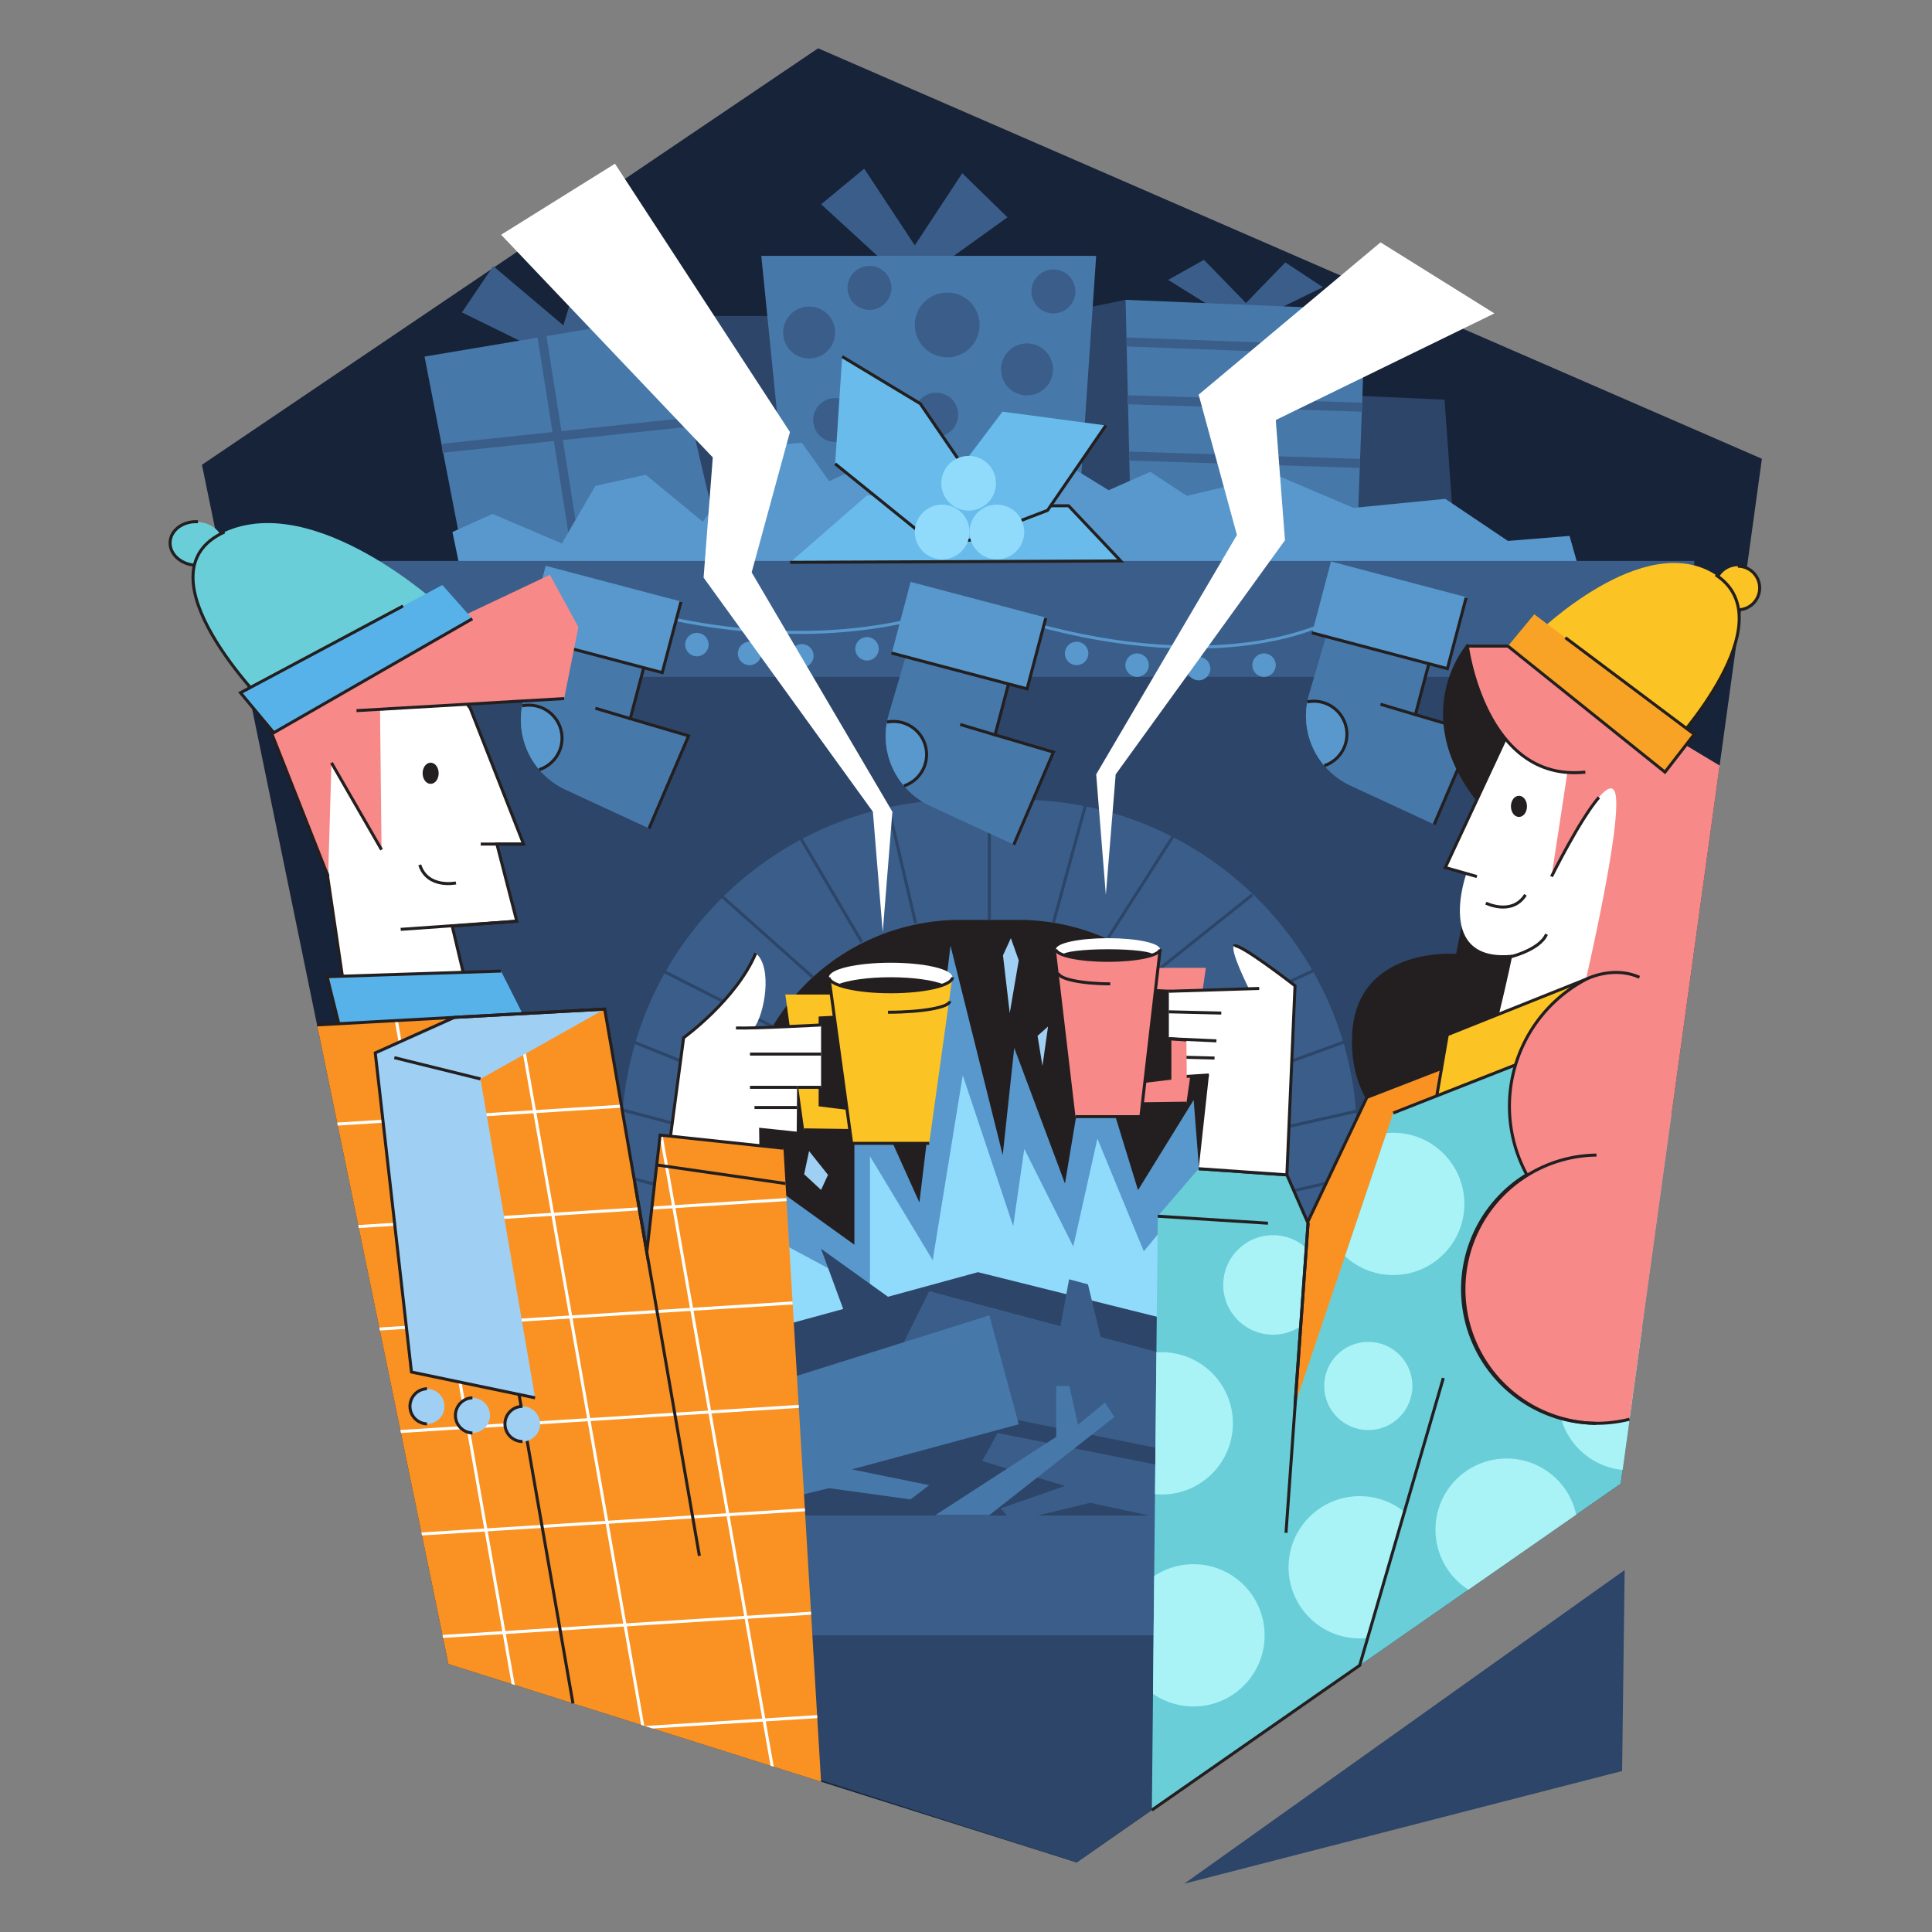 <svg viewBox="0 0 1000 1000" xmlns="http://www.w3.org/2000/svg" xmlns:xlink="http://www.w3.org/1999/xlink"><rect x="0" y="0" width="1000" height="1000" fill="#808080" stroke="none"/><clipPath id="a"><path d="m721.13 576.09-50.83 150.91 6.75-93.86-10.96-25.03-45.68-3.19-21.15 24.59-3.06 307.37 107.58-74.89 62.98-216.41 46.67-23.85-21.81-73.38z"/></clipPath><clipPath id="b"><path d="m164.11 530.49 148.89-8.18 21.78 125.8 6.89-60.59 63.83 6.8 19.48 327.9-192.88-60.91z"/></clipPath><path d="m423.46 25 488.5 212.46-73.12 530.51-281.59 196.02-325.15-102.68-127.57-620.74z" fill="#172338"/><g fill="#3a5e89"><path d="m473.49 127 24.56-37.34 23.42 22.82-36.82 26.45-26.26-2.6-33.38-30.59 22.3-18.44z"/><path d="m291.6 168.43 13.02-42.75 28.91 15.29-27.87 35.75-25.92 4.93-40.65-19.94 16.19-23.98z"/><path d="m644.9 156.84 20.4-21.03 19.45 12.85-30.58 14.9-21.81-1.46-27.72-17.23 18.52-10.39z"/></g><path d="m397.01 786.64h212.49v49.16h-212.49z" fill="#233856"/><g fill="#2c4568"><path d="m665.1 279.62-117.26-12.82-16.26-101.17 51.02-10.45z"/><path d="m452.97 292.56-133.96 3.17 25.88-132.17h77.74z"/><path d="m690.53 204.27 57.18 2.61 4.53 63.77-65.34 5.78z"/></g><g fill="#4678aa"><path d="m557.25 281.31-148.27-.02-14.94-148.85h173.34z"/><path d="m375.23 292.56-133.96 3.17-21.52-111.17 125.14-21z"/><path d="m702.46 279.62-117.26-12.82-2.6-111.62 124.19 5.16z"/></g><path d="m286.51 171.43h4.67v110.55h-4.67z" fill="#3a5e89" transform="matrix(.988 -.156 .156 .988 -31.91 47.97)"/><path d="m228.59 222.95h129.57v4.67h-129.57z" fill="#3a5e89" transform="matrix(.994 -.105 .105 .994 -22.06 32.1)"/><path d="m222.29 330.05h567.81v456.59h-567.81z" fill="#37577c"/><path d="m222.29 330.05h567.81v456.59h-567.81z" fill="#2c4568"/><path d="m383.94 784.22s-58-269.05 22.65-308.08 216.52-10.37 231 2.79 55 231.3 46.68 305.29-308.21 42.18-300.33 0z" fill="#231f20"/><path d="m530.15 265.85 23.99-24.25 19.71 12.13 21.52-9.53 18.97 12.44 46-10.89 40.22 17.12 47.53-4.67 32.41 21.78 31.9-2.59 5.7 20.13-287.95 6.02-290.27-.73-5.7-27.46 20.74-9.37 35.89 15.31 17.37-29.83 26.08-5.71 29.49 24.27 11.48-15.45 12.74-1.04 2.82-22.3 24.26-2.07 14.11 19.88 29.91-13.79z" fill="#5898cc"/><path d="m644.19 903.47-86.94 60.52-199.2-64.1 32.48-64.09h230.86z" fill="#2c4568"/><path d="m702.46 846.45h-380.75v-257.21c0-96.68 78.66-175.33 175.33-175.33h30.08c96.68 0 175.34 78.65 175.34 175.33zm-318.52-62.23h256.29v-195a113.23 113.23 0 0 0 -113.11-113.1h-30.12a113.23 113.23 0 0 0 -113.1 113.1z" fill="#3a5e89"/><path d="m512.08 400.81v75.33" fill="none" stroke="#2c4568" stroke-miterlimit="10" stroke-width="1.56"/><path d="m171.56 290.34h705.4v60.01h-705.4z" fill="#3a5e89"/><path d="m308.18 308.94s97.76 39.41 193.64 2.93c88.88 34.31 180.56 30.74 217.56-12.87" fill="none" stroke="#5898cc" stroke-miterlimit="10" stroke-width="1.56"/><path d="m515.05 380.37 16.65-63-52.26-13.8-19.44 66.15a39.94 39.94 0 0 0 21.52 47.48l43.21 20 20.5-47.93z" fill="#4678aa"/><path d="m524.75 437.22 20.5-47.93-30.2-8.92 16.65-63.03" fill="none" stroke="#231f20" stroke-miterlimit="10" stroke-width="1.56"/><path d="m497 374.99 18.05 5.38" fill="#3a5e89" stroke="#231f20" stroke-miterlimit="10" stroke-width="1.56"/><path d="m465.06 309.98h72.6v37.93h-72.6z" fill="#5898cc" transform="matrix(.967 .255 -.255 .967 100.65 -117.15)"/><path d="m541.3 319.88-9.69 36.67-70.19-18.55" fill="none" stroke="#231f20" stroke-miterlimit="10" stroke-width="1.56"/><path d="m462.52 373.42a17 17 0 0 0 -3.45.35 39.88 39.88 0 0 0 8.82 33 17.11 17.11 0 0 0 -5.37-33.35z" fill="#5898cc"/><path d="m467.89 406.77a17.11 17.11 0 0 0 -8.82-33" fill="none" stroke="#231f20" stroke-miterlimit="10" stroke-width="1.56"/><path d="m326.23 372 16.65-63-52.26-13.81-19.42 66.12a39.93 39.93 0 0 0 21.52 47.48l43.2 20 20.51-47.92z" fill="#4678aa"/><path d="m335.93 428.81 20.5-47.93-30.2-8.91 16.65-63.03" fill="none" stroke="#231f20" stroke-miterlimit="10" stroke-width="1.56"/><path d="m308.18 366.58 18.05 5.39" fill="#3a5e89" stroke="#231f20" stroke-miterlimit="10" stroke-width="1.56"/><path d="m276.24 301.58h72.6v37.93h-72.6z" fill="#5898cc" transform="matrix(.967 .255 -.255 .967 92.24 -69.2)"/><path d="m352.48 311.48-9.69 36.66-70.19-18.54" fill="none" stroke="#231f20" stroke-miterlimit="10" stroke-width="1.56"/><path d="m273.69 365a17.68 17.68 0 0 0 -3.44.34 39.93 39.93 0 0 0 8.81 33 17.1 17.1 0 0 0 -5.37-33.34z" fill="#5898cc"/><path d="m279.06 398.37a17.1 17.1 0 0 0 -5.37-33.37 17.68 17.68 0 0 0 -3.44.34" fill="none" stroke="#231f20" stroke-miterlimit="10" stroke-width="1.56"/><path d="m732.61 369.9 16.65-63-52.26-13.83-19.42 66.18a39.94 39.94 0 0 0 21.53 47.48l43.2 20 20.5-47.93z" fill="#4678aa"/><path d="m742.31 426.75 20.5-47.93-30.2-8.92 16.65-63.03" fill="none" stroke="#231f20" stroke-miterlimit="10" stroke-width="1.56"/><path d="m714.56 364.52 18.05 5.38" fill="#3a5e89" stroke="#231f20" stroke-miterlimit="10" stroke-width="1.56"/><path d="m682.62 299.51h72.6v37.93h-72.6z" fill="#5898cc" transform="matrix(.967 .255 -.255 .967 105.2 -173.07)"/><path d="m758.86 309.41-9.69 36.67-70.19-18.55" fill="none" stroke="#231f20" stroke-miterlimit="10" stroke-width="1.56"/><path d="m680.08 363a17.11 17.11 0 0 0 -3.45.35 39.92 39.92 0 0 0 8.82 33 17.11 17.11 0 0 0 -5.37-33.35z" fill="#5898cc"/><path d="m685.45 396.3a17.11 17.11 0 0 0 -8.82-33" fill="none" stroke="#231f20" stroke-miterlimit="10" stroke-width="1.56"/><g fill="#5898cc"><circle cx="557.25" cy="338.21" r="6.07"/><circle cx="588.56" cy="344.28" r="6.07"/><path d="m415.26 697.18-12.3-81.16 39.27 28.26v-96.64l33.64 74.77 16.11-132.9 27.03 108.36 5.96-55.49 26.26 70.21 12.93-77.6 24.88 81.03 28.8-46.67 10.38 132.76z"/></g><path d="m406.59 710.4-5.09-68.54 48.79 26.19v-69.6l32.48 53.84 15.55-95.71 26.1 78.04 5.75-39.96 25.35 50.56 12.49-55.88 24.02 58.35 27.81-33.61 10.01 95.61z" fill="#90dbfc"/><g fill="#5898cc"><circle cx="620.41" cy="346.08" r="6.07"/><circle cx="654.27" cy="344.28" r="6.07"/><circle cx="360.71" cy="333.64" r="6.07"/><circle cx="387.97" cy="338.23" r="6.07"/><circle cx="415.05" cy="339.46" r="6.07"/><circle cx="448.76" cy="335.83" r="6.07"/></g><path d="m390.53 690.09 45.91-12.56-11.46-31.15 34.64 24.82 46.57-12.73 126.91 31.62 7.13 94.13h-128.15-128.14z" fill="#2c4568"/><path d="m508.39 756.26 42.81 12.84-33.23 11.64 5.95 6.85 40.4-9.75 44.9 9.74 4.76-26.38-97.62-19.5z" fill="#3a5e89"/><path d="m609.5 751.61-154.5-30.96 25.95-52.36 67.94 18.13 4.47-24.26 9.76 2.6 6.61 27.22 54.42 14.52z" fill="#3a5e89"/><path d="m397.01 716.99 115.07-36.18 15.22 56.4-86.38 23.34 40.03 8.16-9.65 7.39-42.25-5.83-41.37 10.11z" fill="#4678aa"/><path d="m484.13 784.22 62.56-40.51v-26.33h6.81l4.44 20.08 14-11.53 4.86 7.52-64.72 50.77z" fill="#4678aa"/><g fill="#3a5e89"><circle cx="418.81" cy="172.12" r="13.46"/><circle cx="490.27" cy="168.18" r="16.77"/><circle cx="531.58" cy="191.2" r="13.46"/><circle cx="545.25" cy="150.84" r="11.37"/><circle cx="484.59" cy="214.63" r="11.37"/><circle cx="432.27" cy="217.4" r="11.37"/><circle cx="450.04" cy="149.02" r="11.37"/></g><path d="m519.14 494.5 3.5 29.86 4.66-27.29-4.08-11.47z" fill="#9fd0f4"/><path d="m511.28 261.79h41.82l26.97 28.55-171.09.72 39.78-34.68z" fill="#68bbea"/><path d="m511.28 261.79h41.82l26.97 28.55-171.09.72" fill="none" stroke="#231f20" stroke-miterlimit="10" stroke-width="1.56"/><path d="m539.58 551.72-2.55-15.56 5.44-4.84z" fill="#9fd0f4"/><path d="m428.57 608.11-9.8-12.3-2.54 11.97 8.75 8.11z" fill="#9fd0f4"/><path d="m498.05 240.65 20.83-27.57 53.5 7.11-30.17 43.97-40.39 15.46-22.74-1.71-46.81-37.86 3.63-55.49 40.45 24.38z" fill="#68bbea"/><path d="m435.9 184.56 40.45 24.38 21.7 31.71" fill="none" stroke="#231f20" stroke-miterlimit="10" stroke-width="1.56"/><path d="m572.38 220.19-30.17 43.97-40.39 15.46-22.74-1.71-46.81-37.86" fill="none" stroke="#231f20" stroke-miterlimit="10" stroke-width="1.56"/><g fill="#90dbfc"><circle cx="515.98" cy="275.35" r="14.16"/><circle cx="487.66" cy="275.35" r="14.16"/><circle cx="501.36" cy="250.13" r="14.16"/></g><g fill="none" stroke-miterlimit="10"><g stroke="#3a5e89" stroke-width="4.67"><path d="m583.11 176.98 122.9 4.66"/><path d="m583.51 206.9 121.45 3.85"/><path d="m584.48 236.07 119.42 3.78"/></g><g stroke="#2c4568" stroke-width="1.56"><path d="m563.32 411.31-18.07 66.28"/><path d="m609.5 429.2-36.01 56.4"/><path d="m648.2 463.17-49.38 39.38"/><path d="m679.49 502.55-62.2 28.77"/><path d="m697.42 538.74-64.42 23.36"/><path d="m705.86 574.31-66.86 15.03"/><path d="m705.86 608.11-66.86 15.03"/><path d="m458.89 413.71 15.03 64.12"/><path d="m412.1 429.93 33.96 57.66"/><path d="m368.78 459.55 51.96 46.27"/><path d="m339.52 500.72 61.12 30.98"/><path d="m320.3 536.23 63.54 25.67"/><path d="m310.59 571.48 66.27 17.42"/><path d="m309.37 605.25 66.27 17.43"/></g></g><path d="m572.38 463.17-5-62.36 72.85-123.91-19.82-72.63 94.15-78.83 58.94 36.77-113.16 55.19 4.76 62.22-87.62 121.19z" fill="#fff"/><path d="m456.9 482.52 5-62.35-72.84-123.91 19.81-72.64-90.56-138.89-58.93 36.77 109.56 115.26-4.76 62.22 87.63 121.19z" fill="#fff"/><path d="m612.95 975 227.97-162.35-1.32 104.02z" fill="#2c4568"/><path d="m759.5 334.43s-32.41 37.6 10.11 85.31c-4.61 21.26-15.3 74.76-15.3 74.76s-51.59-4.37-53.67 41.07 35.52 56.34 35.52 56.34l66.38-41.23-11.15-170.61z" fill="#231f20" stroke="#231f20" stroke-miterlimit="10" stroke-width="1.56"/><path d="m780.24 380.07-32.15 69 10.91 3.08s-16.59 46.15 23.86 42c-5.19 24.89-11.41 48.22-11.41 48.22l73.12-8.81 8.3-147.8z" fill="#fff"/><path d="m756.91 548.81-49.4 19.17-58.78 123.76 7.57 91.01 86.61-171.13z" fill="#f99223" stroke="#231f20" stroke-miterlimit="10" stroke-width="1.56"/><path d="m764.43 453.71-16.34-4.67 32.15-68.97 72.61 5.7-8.3 147.8-73.12 8.81" fill="none" stroke="#231f20" stroke-miterlimit="10" stroke-width="1.56"/><path d="m838.84 767.97-135.06 94.02 1.04-146.4 76.46-143.05 83.94 4.06z" fill="#6aced8"/><path d="m749.13 535.57 71.74-28.68 10.45 32.38-88.41 32.41z" fill="#fcc324" stroke="#231f20" stroke-miterlimit="10" stroke-width="1.56"/><g clip-path="url(#a)"><path d="m721.13 576.09-50.83 150.91 6.75-93.86-10.96-25.03-45.68-3.19-21.15 24.59-3.06 307.37 107.58-74.89 62.98-216.41 46.67-23.85-21.81-73.38z" fill="#6aced8"/><g fill="#a9f3f7"><circle cx="703.78" cy="811.22" r="36.82"/><circle cx="708.23" cy="717.37" r="22.82"/><circle cx="658.89" cy="665.08" r="25.74"/><circle cx="617.74" cy="846.45" r="36.82"/><circle cx="601.32" cy="736.72" r="36.82"/><circle cx="721.13" cy="623.14" r="36.82"/></g></g><path d="m595.2 500.96-2.42 11.48 12.73.64v45.06l-16.69 1.99-.26 11.23 25.52-.36 10.07-70.04z" fill="#f78989"/><g fill="none" stroke="#231f20" stroke-miterlimit="10" stroke-width="1.56"><path d="m595.2 500.96-2.42 11.48 12.73.64v45.06l-16.69 1.99-.26 11.23 25.52-.36"/><path d="m596.2 936.88 107.58-74.89 43.29-148.73"/><path d="m599.26 629.51 57.04 3.63"/><path d="m670.3 727 6.75-93.86-10.96-25.03-45.68-3.19"/><path d="m766.76 645.58 46.67-23.85-21.81-73.38-70.49 27.74"/></g><path d="m670.3 510.23s-29.56-23-31.63-20.55 7.78 22.11 7.78 22.11l-41.45 1.29v24.54l9.08.68.19 18.86 11.48-.77-5.3 48.53 45.68 3.19z" fill="#fff"/><g fill="none" stroke="#231f20" stroke-miterlimit="10" stroke-width="1.56"><path d="m614.23 557.16 11.48-.77"/><path d="m604.96 537.62 9.08.68"/><path d="m651.74 511.62-46.78 1.46"/></g><path d="m849.88 687.92a36.82 36.82 0 1 0 -10 72.9z" fill="#a9f3f7"/><path d="m620.41 604.92 45.68 3.19 4.21-97.88s-29.56-23-31.63-20.55" fill="none" stroke="#231f20" stroke-miterlimit="10" stroke-width="1.56"/><circle cx="899.52" cy="304.35" fill="#fcc324" r="11.28"/><path d="m899.52 293.07a11.28 11.28 0 0 1 0 22.56" fill="none" stroke="#231f20" stroke-miterlimit="10" stroke-width="1.56"/><path d="m890.08 396.24-102.82-61.81h-27.76s11.07 65.9 51.86 64.82c-2.59 17.12-8.3 54.46-8.3 54.46s27.49-55.49 32.67-44.08c4.91 10.79-12.92 88.84-14.86 97.26a74.27 74.27 0 0 0 -30.61 101.11 69.44 69.44 0 0 0 53.18 126.62z" fill="#f78989"/><g fill="none" stroke="#231f20" stroke-miterlimit="10" stroke-width="1.56"><path d="m843.44 734.59a69.44 69.44 0 0 1 -53.18-126.59 74.27 74.27 0 0 1 30.61-101.08s13.7-7.29 27.7-1.07"/><path d="m820.56 399.64c-52 5.5-61.06-65.21-61.06-65.21h27.76"/><path d="m803.06 453.71s14.6-29.48 24.53-41"/><path d="m826.33 736.72a69.43 69.43 0 0 1 0-138.85"/></g><path d="m794.89 328.47s55.73-55.07 93.07-31-22.67 88.53-22.67 88.53z" fill="#fcc324"/><path d="m888 297.52c37.3 24.11-22.71 88.48-22.71 88.48l-70.4-57.56" fill="none" stroke="#231f20" stroke-miterlimit="10" stroke-width="1.56"/><path d="m780.5 334.43 81.29 65.21 15.17-19.57-82.84-62.1z" fill="#f9a326"/><g stroke="#231f20" stroke-miterlimit="10" stroke-width="1.56"><path d="m780.5 334.43 81.29 65.21 15.17-19.57-66.72-50.02" fill="none"/><path d="m779.73 495.81s17-3.6 20.74-12.25" fill="none"/><path d="m243.38 366.58 27.62 70.3h-13.81l10.3 39.94-33.44 2.5 9.64 40.55-63.71 4.1-22.94-155.31 74.28-18.31z" fill="#fff"/></g><path d="m176.87 535.9-7.57-30.37 90.03-2.91 15.94 31.62z" fill="#57b2ea"/><path d="m275.27 534.24-98.4 1.66-7.57-30.37 90.03-2.91" fill="none" stroke="#231f20" stroke-miterlimit="10" stroke-width="1.56"/><path d="m196.71 367.82 95.29-6.24 7.39-37.02-14.78-27.04-108.13 51.17-36.36 29.66 29.72 75.31 1.72-58.84 25.93 44.98z" fill="#f78989"/><path d="m184.52 367.82 107.48-6.24" fill="none" stroke="#231f20" stroke-miterlimit="10" stroke-width="1.56"/><path d="m171.56 394.82 25.93 44.98" fill="none" stroke="#231f20" stroke-miterlimit="10" stroke-width="1.56"/><path d="m434.5 514.77 2.33 11.47-12.32.65v45.05l16.16 2 .25 11.23-24.69-.36-9.75-70.04z" fill="#fcc324"/><path d="m434.5 514.77 2.33 11.47-12.32.65v45.05l16.16 2 .25 11.23-24.69-.36" fill="none" stroke="#231f20" stroke-miterlimit="10" stroke-width="1.56"/><path d="m429.05 505.82 11.77 85.96h40.13l12-85.96z" fill="#fcc324"/><path d="m429.05 505.82 11.77 85.96h40.13" fill="none" stroke="#231f20" stroke-miterlimit="10" stroke-width="1.56"/><ellipse cx="461" cy="505.82" fill="#fff" rx="31.95" ry="7.51"/><path d="m461 513.33c11.81 0 22.09-1.51 27.62-3.74-5.51-2.25-15.79-3.77-27.62-3.77s-22.11 1.52-27.62 3.77c5.53 2.23 15.81 3.74 27.62 3.74z" fill="#231f20"/><g fill="none" stroke="#231f20" stroke-miterlimit="10" stroke-width="1.56"><path d="m429.05 505.82c0 4.15 14.31 7.51 31.95 7.51s32-3.33 32-7.51"/><path d="m459.62 523.93c17.64 0 31.95-2.57 31.95-5.73"/><path d="m140.12 378.35 29.72 75.31"/></g><path d="m346.64 591.2 7.2-54.07s27.22-19.64 37.34-43.75c8.94 7.26 4.44 31.9-.91 38.63 8.17.39 34.71-1.49 34.71-1.49v32.28h-12.41l-.2 23.73-18.67-1.95.2 13.23z" fill="#fff"/><g fill="none" stroke="#231f20" stroke-miterlimit="10" stroke-width="1.56"><path d="m412.37 586.53-18.67-1.95.2 13.23-47.26-6.61 7.2-54.07s27.22-19.64 37.34-43.75"/><path d="m424.98 562.8h-12.41"/><path d="m380.93 532.07c8.17.38 44.05-1.55 44.05-1.55"/><path d="m677.05 633.14-11.41 160.24"/></g><g clip-path="url(#b)"><path d="m164.11 530.49 148.89-8.18 21.78 125.8 6.89-60.59 63.83 6.8 19.48 327.9-192.88-60.91z" fill="#f99223"/><g fill="none" stroke="#fff" stroke-miterlimit="10" stroke-width="1.56"><path d="m154.98 583.06 311.43-19.64"/><path d="m154.98 636.79 311.43-19.64"/><path d="m154.98 690.51 311.43-19.64"/><path d="m154.98 744.24 311.43-19.64"/><path d="m154.98 797.97 311.43-19.64"/><path d="m154.98 851.69 311.43-19.64"/><path d="m154.98 905.42 311.43-19.64"/><path d="m392.5 513.87 81.76 464.5"/><path d="m329.2 513.87 81.76 464.5"/><path d="m265.91 513.87 81.76 464.5"/><path d="m202.61 513.87 81.76 464.5"/></g></g><path d="m259.07 666.84 37.49 214.83" fill="#fff" stroke="#231f20" stroke-miterlimit="10" stroke-width="1.56"/><path d="m313 522.31-64.3 36.15 28.27 165.05-64-13.35-18.73-165.18 40.99-18.4z" fill="#9fd0f4"/><path d="m276.97 723.51-64-13.35-18.73-165.18 40.99-18.4 77.77-4.27" fill="none" stroke="#231f20" stroke-miterlimit="10" stroke-width="1.56"/><path d="m164.11 530.49 148.89-8.18 9.69 55.97 12.09 69.83 6.89-60.59 63.83 6.8" fill="none" stroke="#231f20" stroke-miterlimit="10" stroke-width="1.56"/><ellipse cx="101.76" cy="281.31" fill="#6aced8" rx="11.28" ry="13.73" transform="matrix(.062 -.998 .998 .062 -185.3 365.51)"/><path d="m102.45 270.05c-7.57-.47-14 4.19-14.4 10.41s5.44 11.64 13 12.1" fill="none" stroke="#231f20" stroke-miterlimit="10" stroke-width="1.56"/><path d="m227.36 313.23s-64.3-59.14-111.15-37.88 22.08 90 22.08 90z" fill="#6aced8"/><path d="m116.21 275.35c-46.84 21.26 22.08 90 22.08 90l89.07-52.17" fill="none" stroke="#231f20" stroke-miterlimit="10" stroke-width="1.56"/><path d="m244.47 320.27-102.77 58.98-17.22-20.68 104.47-55.76z" fill="#57b2ea"/><g stroke="#231f20" stroke-miterlimit="10" stroke-width="1.56"><path d="m244.47 320.27-102.77 58.98-17.22-20.68 84.14-44.91" fill="none"/><g fill="#fff"><path d="m388.19 545.59h36.79"/><path d="m412.57 562.8h-24.38"/><path d="m412.48 573.24h-21.95"/></g><g fill="none"><path d="m406.59 612.59-66.68-9.61"/><path d="m328.63 612.59 33.38 192.72"/><path d="m248.7 558.46-44.6-11.02"/></g><path d="m267.49 476.82-60.09 4.21" fill="#fff"/></g><circle cx="220.97" cy="727.94" fill="#9fd0f4" r="9.09"/><path d="m221 737a9.1 9.1 0 0 1 0-18.19" fill="none" stroke="#231f20" stroke-miterlimit="10" stroke-width="1.56"/><circle cx="244.53" cy="732.6" fill="#9fd0f4" r="9.09"/><path d="m244.53 741.7a9.1 9.1 0 0 1 0-18.19" fill="none" stroke="#231f20" stroke-miterlimit="10" stroke-width="1.56"/><circle cx="270.46" cy="737.03" fill="#9fd0f4" r="9.09"/><g stroke="#231f20" stroke-miterlimit="10" stroke-width="1.56"><path d="m270.46 746.12a9.09 9.09 0 0 1 0-18.18" fill="none"/><path d="m270.99 436.89h-22.16" fill="none"/><g fill="#fff"><path d="m604.96 537.62 24.66 1.12"/><path d="m604.96 523.71 27.17.65"/><path d="m614.13 547.26 14.51.38"/></g></g><path d="m600.42 492.02-9.91 85.95h-33.84l-10.11-85.95z" fill="#f78989"/><path d="m546.56 492.02h53.86l-9.91 85.95h-33.84" fill="none" stroke="#231f20" stroke-miterlimit="10" stroke-width="1.56"/><ellipse cx="573.49" cy="491.34" fill="#fff" rx="26.93" ry="5.74"/><ellipse cx="573.49" cy="494.2" fill="#231f20" rx="23.3" ry="2.87"/><g stroke="#231f20" stroke-miterlimit="10" stroke-width="1.56"><path d="m600.42 491.34c0 3.16-12 5.73-26.93 5.73s-26.93-2.57-26.93-5.73" fill="none"/><path d="m574.66 509.23c-14.88 0-26.94-2.57-26.94-5.74" fill="none"/><ellipse cx="786.21" cy="417.37" fill="#231f20" rx="3.37" ry="4.7"/><path d="m769.09 467.45s13.49 6.74 20.49-4.28" fill="none"/><ellipse cx="222.9" cy="400.24" fill="#231f20" rx="3.37" ry="4.7"/><path d="m236 457s-14.75 3.1-18.73-9.34" fill="none"/></g><path d="m779.83 754.93a36.81 36.81 0 0 0 -19.76 67.88l55.76-38.81a36.83 36.83 0 0 0 -36-29.07z" fill="#a9f3f7"/></svg>